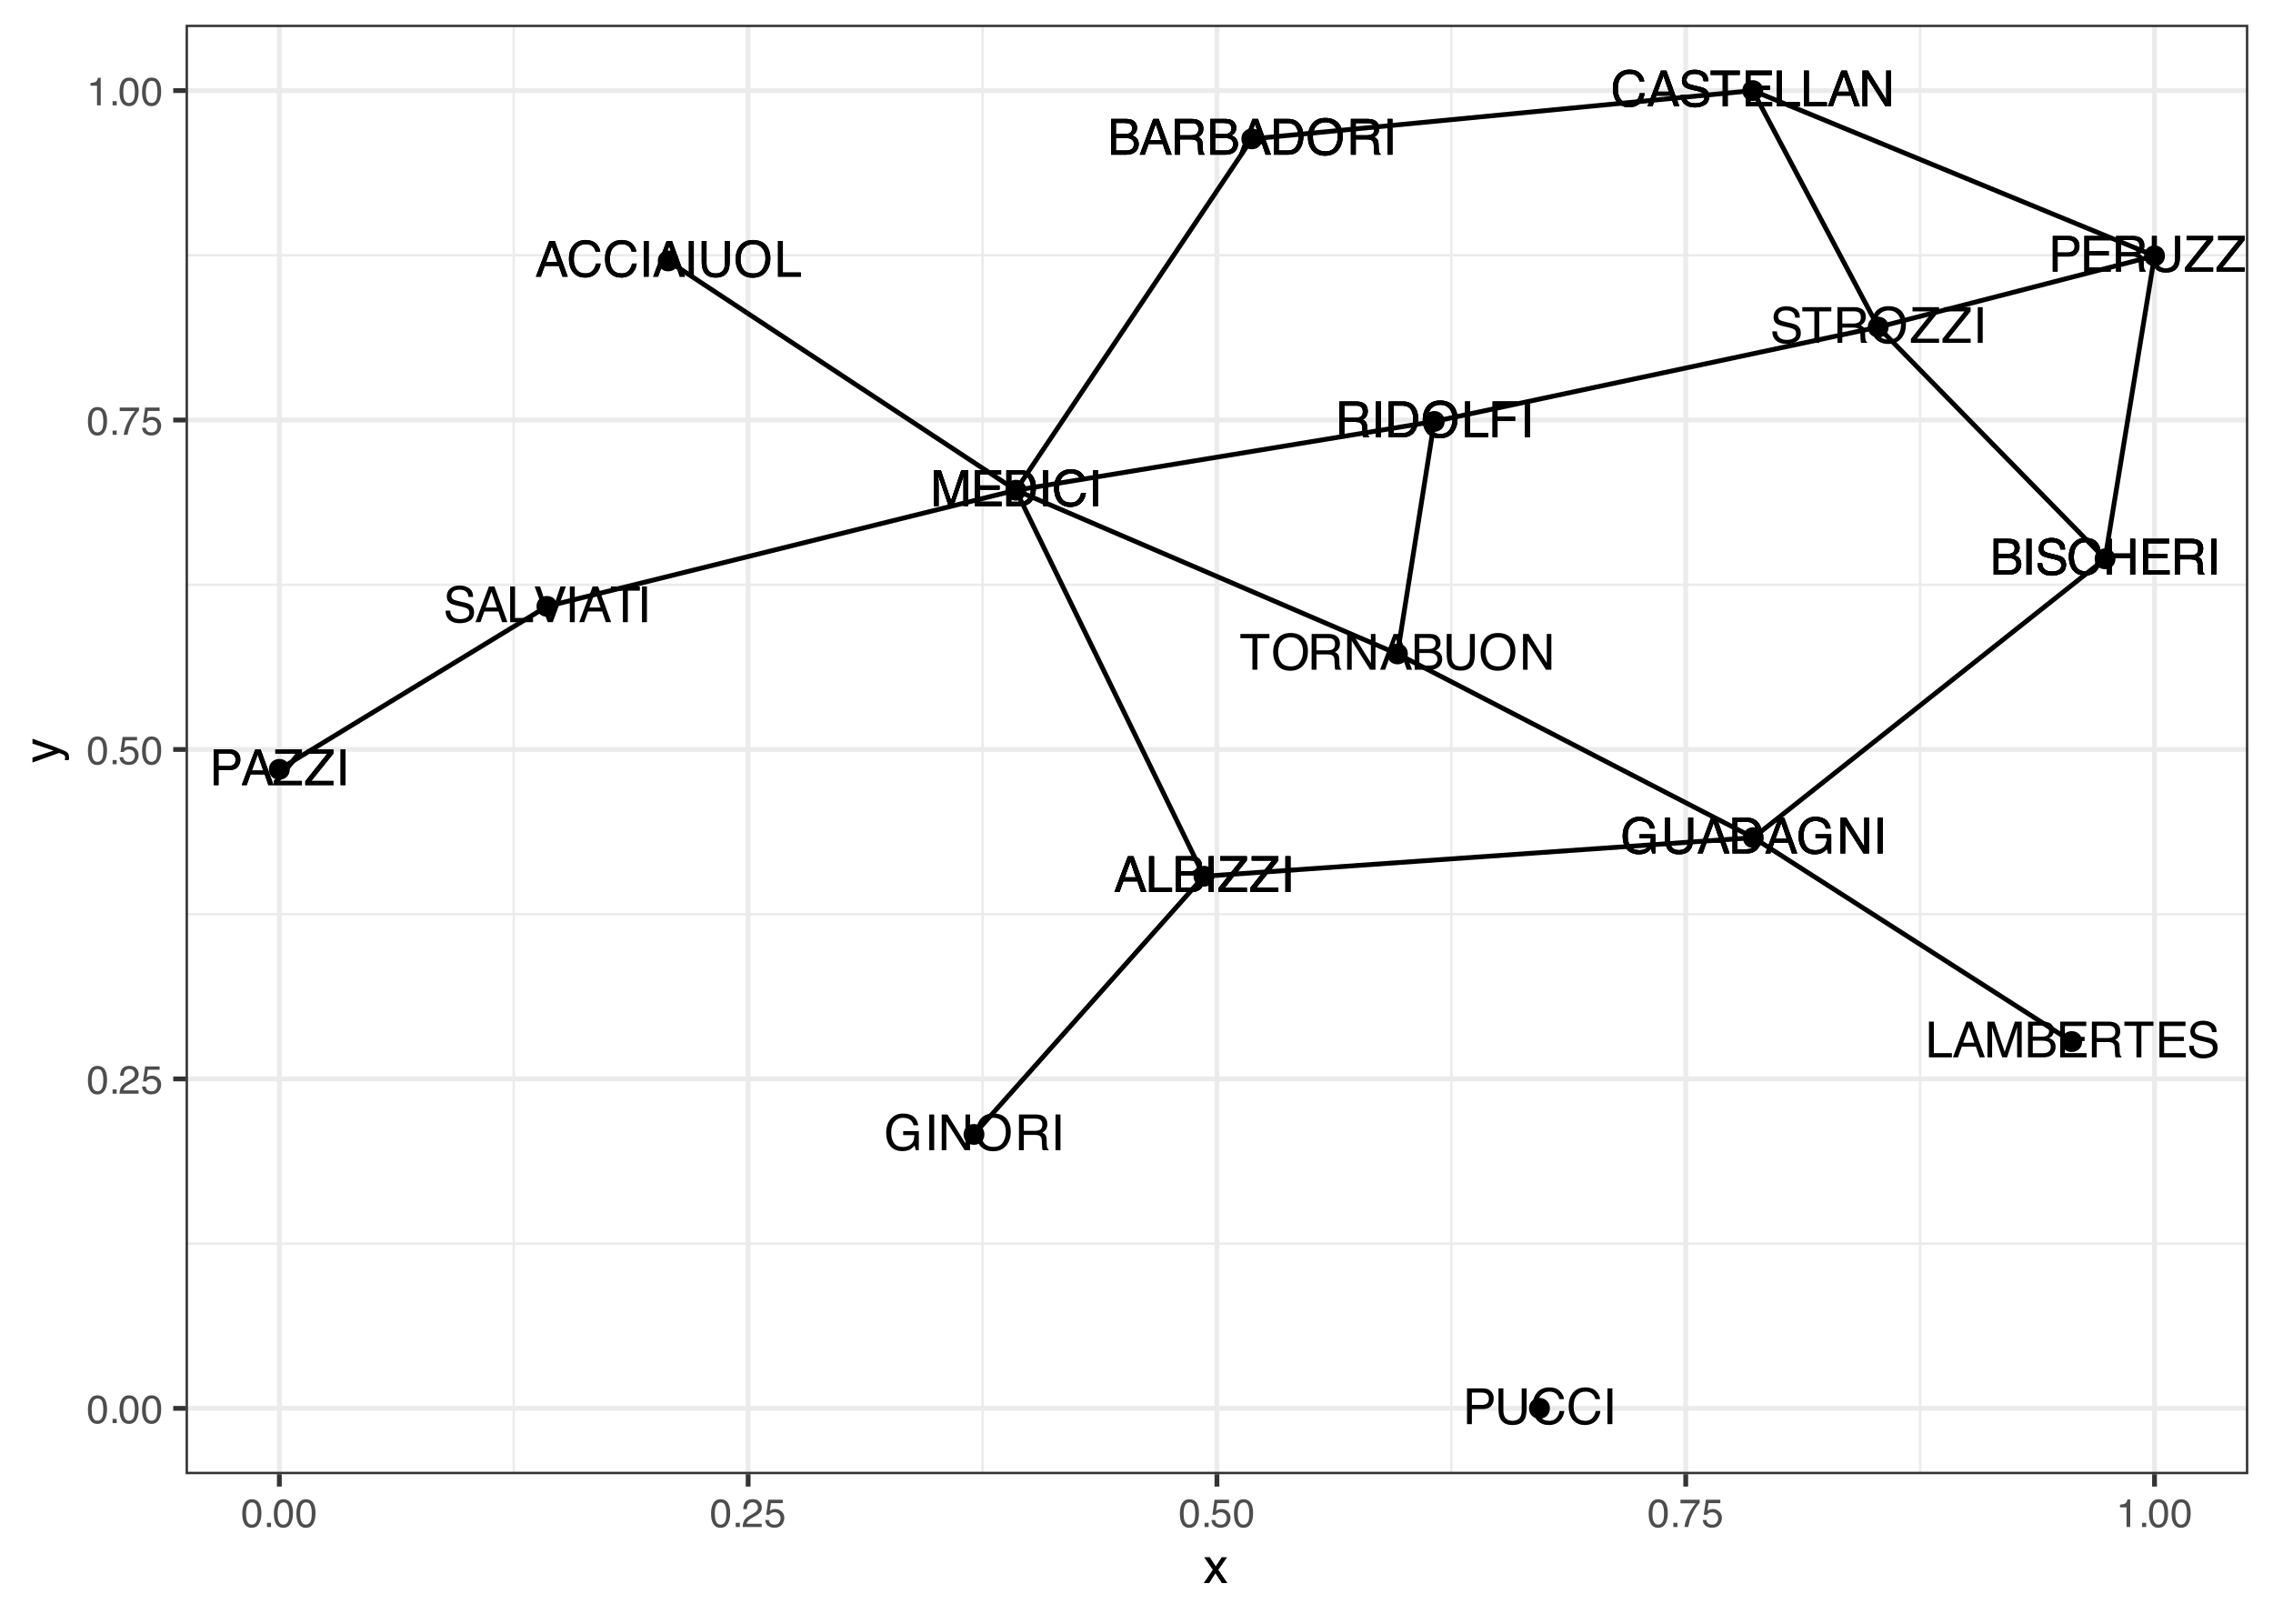 <?xml version="1.0" encoding="UTF-8"?>
<svg xmlns="http://www.w3.org/2000/svg" xmlns:xlink="http://www.w3.org/1999/xlink" width="504" height="360" viewBox="0 0 504 360">
<defs>
<g>
<g id="glyph-0-0">
<path d="M 0.359 0 L 0.359 -7.922 L 6.641 -7.922 L 6.641 0 Z M 5.656 -1 L 5.656 -6.938 L 1.344 -6.938 L 1.344 -1 Z M 5.656 -1 "/>
</g>
<g id="glyph-0-1">
<path d="M 0.938 -7.922 L 4.516 -7.922 C 5.211 -7.922 5.773 -7.723 6.203 -7.328 C 6.641 -6.93 6.859 -6.375 6.859 -5.656 C 6.859 -5.031 6.664 -4.488 6.281 -4.031 C 5.895 -3.57 5.305 -3.344 4.516 -3.344 L 2.016 -3.344 L 2.016 0 L 0.938 0 Z M 5.781 -5.641 C 5.781 -6.223 5.562 -6.617 5.125 -6.828 C 4.895 -6.941 4.57 -7 4.156 -7 L 2.016 -7 L 2.016 -4.25 L 4.156 -4.25 C 4.633 -4.25 5.023 -4.352 5.328 -4.562 C 5.629 -4.77 5.781 -5.129 5.781 -5.641 Z M 5.781 -5.641 "/>
</g>
<g id="glyph-0-2">
<path d="M 4.906 -3.25 L 3.703 -6.75 L 2.422 -3.25 Z M 3.141 -7.922 L 4.359 -7.922 L 7.234 0 L 6.062 0 L 5.25 -2.375 L 2.125 -2.375 L 1.266 0 L 0.156 0 Z M 3.141 -7.922 "/>
</g>
<g id="glyph-0-3">
<path d="M 0.25 -0.891 L 5.109 -6.984 L 0.609 -6.984 L 0.609 -7.922 L 6.5 -7.922 L 6.5 -7 L 1.609 -0.938 L 6.5 -0.938 L 6.5 0 L 0.25 0 Z M 3.547 -7.922 Z M 3.547 -7.922 "/>
</g>
<g id="glyph-0-4">
<path d="M 1.078 -7.922 L 2.172 -7.922 L 2.172 0 L 1.078 0 Z M 1.078 -7.922 "/>
</g>
<g id="glyph-0-5">
<path d="M 4.188 -8.141 C 5.188 -8.141 5.961 -7.875 6.516 -7.344 C 7.066 -6.812 7.375 -6.211 7.438 -5.547 L 6.391 -5.547 C 6.273 -6.055 6.039 -6.457 5.688 -6.75 C 5.332 -7.051 4.832 -7.203 4.188 -7.203 C 3.406 -7.203 2.773 -6.926 2.297 -6.375 C 1.816 -5.832 1.578 -4.992 1.578 -3.859 C 1.578 -2.93 1.789 -2.176 2.219 -1.594 C 2.656 -1.02 3.305 -0.734 4.172 -0.734 C 4.961 -0.734 5.562 -1.039 5.969 -1.656 C 6.195 -1.969 6.363 -2.383 6.469 -2.906 L 7.516 -2.906 C 7.422 -2.07 7.113 -1.375 6.594 -0.812 C 5.957 -0.133 5.109 0.203 4.047 0.203 C 3.117 0.203 2.344 -0.07 1.719 -0.625 C 0.895 -1.363 0.484 -2.504 0.484 -4.047 C 0.484 -5.211 0.789 -6.172 1.406 -6.922 C 2.082 -7.734 3.008 -8.141 4.188 -8.141 Z M 3.969 -8.141 Z M 3.969 -8.141 "/>
</g>
<g id="glyph-0-6">
<path d="M 2 -7.922 L 2 -3.031 C 2 -2.445 2.109 -1.969 2.328 -1.594 C 2.648 -1.02 3.191 -0.734 3.953 -0.734 C 4.859 -0.734 5.473 -1.039 5.797 -1.656 C 5.973 -2 6.062 -2.457 6.062 -3.031 L 6.062 -7.922 L 7.156 -7.922 L 7.156 -3.469 C 7.156 -2.5 7.023 -1.75 6.766 -1.219 C 6.285 -0.27 5.375 0.203 4.031 0.203 C 2.695 0.203 1.789 -0.27 1.312 -1.219 C 1.051 -1.75 0.922 -2.5 0.922 -3.469 L 0.922 -7.922 Z M 4.047 -7.922 Z M 4.047 -7.922 "/>
</g>
<g id="glyph-0-7">
<path d="M 4.266 -8.141 C 5.66 -8.141 6.695 -7.691 7.375 -6.797 C 7.895 -6.086 8.156 -5.188 8.156 -4.094 C 8.156 -2.914 7.852 -1.938 7.25 -1.156 C 6.551 -0.227 5.547 0.234 4.234 0.234 C 3.016 0.234 2.055 -0.164 1.359 -0.969 C 0.742 -1.75 0.438 -2.734 0.438 -3.922 C 0.438 -4.992 0.703 -5.91 1.234 -6.672 C 1.91 -7.648 2.922 -8.141 4.266 -8.141 Z M 4.375 -0.734 C 5.312 -0.734 5.992 -1.07 6.422 -1.75 C 6.848 -2.426 7.062 -3.203 7.062 -4.078 C 7.062 -5.016 6.816 -5.766 6.328 -6.328 C 5.836 -6.898 5.172 -7.188 4.328 -7.188 C 3.504 -7.188 2.832 -6.906 2.312 -6.344 C 1.801 -5.781 1.547 -4.945 1.547 -3.844 C 1.547 -2.969 1.766 -2.227 2.203 -1.625 C 2.648 -1.031 3.375 -0.734 4.375 -0.734 Z M 4.297 -8.141 Z M 4.297 -8.141 "/>
</g>
<g id="glyph-0-8">
<path d="M 0.844 -7.922 L 1.922 -7.922 L 1.922 -0.938 L 5.922 -0.938 L 5.922 0 L 0.844 0 Z M 0.844 -7.922 "/>
</g>
<g id="glyph-0-9">
<path d="M 0.812 -7.922 L 2.359 -7.922 L 4.625 -1.219 L 6.891 -7.922 L 8.406 -7.922 L 8.406 0 L 7.391 0 L 7.391 -4.672 C 7.391 -4.836 7.391 -5.109 7.391 -5.484 C 7.398 -5.859 7.406 -6.258 7.406 -6.688 L 5.156 0 L 4.094 0 L 1.812 -6.688 L 1.812 -6.438 C 1.812 -6.25 1.816 -5.953 1.828 -5.547 C 1.836 -5.148 1.844 -4.859 1.844 -4.672 L 1.844 0 L 0.812 0 Z M 0.812 -7.922 "/>
</g>
<g id="glyph-0-10">
<path d="M 0.938 -7.922 L 6.719 -7.922 L 6.719 -6.953 L 1.984 -6.953 L 1.984 -4.547 L 6.359 -4.547 L 6.359 -3.625 L 1.984 -3.625 L 1.984 -0.938 L 6.797 -0.938 L 6.797 0 L 0.938 0 Z M 3.875 -7.922 Z M 3.875 -7.922 "/>
</g>
<g id="glyph-0-11">
<path d="M 3.891 -0.922 C 4.242 -0.922 4.539 -0.957 4.781 -1.031 C 5.195 -1.164 5.535 -1.438 5.797 -1.844 C 6.016 -2.156 6.172 -2.562 6.266 -3.062 C 6.316 -3.363 6.344 -3.645 6.344 -3.906 C 6.344 -4.883 6.145 -5.645 5.75 -6.188 C 5.363 -6.727 4.738 -7 3.875 -7 L 1.969 -7 L 1.969 -0.922 Z M 0.891 -7.922 L 4.094 -7.922 C 5.188 -7.922 6.035 -7.535 6.641 -6.766 C 7.172 -6.066 7.438 -5.172 7.438 -4.078 C 7.438 -3.242 7.281 -2.484 6.969 -1.797 C 6.406 -0.598 5.445 0 4.094 0 L 0.891 0 Z M 0.891 -7.922 "/>
</g>
<g id="glyph-0-12">
<path d="M 3.812 -4.578 C 4.27 -4.578 4.625 -4.641 4.875 -4.766 C 5.27 -4.961 5.469 -5.316 5.469 -5.828 C 5.469 -6.348 5.258 -6.695 4.844 -6.875 C 4.602 -6.977 4.25 -7.031 3.781 -7.031 L 1.859 -7.031 L 1.859 -4.578 Z M 4.188 -0.922 C 4.844 -0.922 5.312 -1.109 5.594 -1.484 C 5.77 -1.723 5.859 -2.016 5.859 -2.359 C 5.859 -2.93 5.598 -3.32 5.078 -3.531 C 4.805 -3.645 4.445 -3.703 4 -3.703 L 1.859 -3.703 L 1.859 -0.922 Z M 0.812 -7.922 L 4.219 -7.922 C 5.145 -7.922 5.805 -7.645 6.203 -7.094 C 6.43 -6.77 6.547 -6.391 6.547 -5.953 C 6.547 -5.453 6.398 -5.047 6.109 -4.734 C 5.961 -4.566 5.754 -4.41 5.484 -4.266 C 5.891 -4.109 6.191 -3.938 6.391 -3.75 C 6.742 -3.395 6.922 -2.914 6.922 -2.312 C 6.922 -1.801 6.766 -1.336 6.453 -0.922 C 5.973 -0.305 5.211 0 4.172 0 L 0.812 0 Z M 0.812 -7.922 "/>
</g>
<g id="glyph-0-13">
<path d="M 4.531 -4.297 C 5.031 -4.297 5.426 -4.395 5.719 -4.594 C 6.008 -4.789 6.156 -5.156 6.156 -5.688 C 6.156 -6.25 5.953 -6.633 5.547 -6.844 C 5.328 -6.945 5.035 -7 4.672 -7 L 2.047 -7 L 2.047 -4.297 Z M 0.969 -7.922 L 4.641 -7.922 C 5.242 -7.922 5.742 -7.832 6.141 -7.656 C 6.879 -7.32 7.25 -6.695 7.25 -5.781 C 7.25 -5.312 7.148 -4.926 6.953 -4.625 C 6.754 -4.32 6.484 -4.078 6.141 -3.891 C 6.441 -3.766 6.672 -3.598 6.828 -3.391 C 6.984 -3.191 7.07 -2.863 7.094 -2.406 L 7.125 -1.344 C 7.133 -1.039 7.16 -0.812 7.203 -0.656 C 7.266 -0.406 7.379 -0.242 7.547 -0.172 L 7.547 0 L 6.234 0 C 6.203 -0.07 6.172 -0.16 6.141 -0.266 C 6.117 -0.367 6.102 -0.578 6.094 -0.891 L 6.031 -2.219 C 6.008 -2.727 5.816 -3.07 5.453 -3.25 C 5.242 -3.344 4.922 -3.391 4.484 -3.391 L 2.047 -3.391 L 2.047 0 L 0.969 0 Z M 0.969 -7.922 "/>
</g>
<g id="glyph-0-14">
<path d="M 0.938 -7.922 L 6.438 -7.922 L 6.438 -6.953 L 2.016 -6.953 L 2.016 -4.547 L 5.906 -4.547 L 5.906 -3.609 L 2.016 -3.609 L 2.016 0 L 0.938 0 Z M 0.938 -7.922 "/>
</g>
<g id="glyph-0-15">
<path d="M 1.547 -2.562 C 1.566 -2.102 1.672 -1.738 1.859 -1.469 C 2.211 -0.938 2.844 -0.672 3.75 -0.672 C 4.145 -0.672 4.508 -0.727 4.844 -0.844 C 5.477 -1.07 5.797 -1.473 5.797 -2.047 C 5.797 -2.473 5.664 -2.781 5.406 -2.969 C 5.125 -3.145 4.691 -3.301 4.109 -3.438 L 3.047 -3.672 C 2.336 -3.836 1.836 -4.016 1.547 -4.203 C 1.047 -4.535 0.797 -5.031 0.797 -5.688 C 0.797 -6.395 1.039 -6.977 1.531 -7.438 C 2.031 -7.895 2.727 -8.125 3.625 -8.125 C 4.457 -8.125 5.164 -7.922 5.75 -7.516 C 6.332 -7.117 6.625 -6.477 6.625 -5.594 L 5.609 -5.594 C 5.555 -6.02 5.441 -6.348 5.266 -6.578 C 4.941 -6.992 4.383 -7.203 3.594 -7.203 C 2.969 -7.203 2.516 -7.066 2.234 -6.797 C 1.953 -6.523 1.812 -6.219 1.812 -5.875 C 1.812 -5.477 1.973 -5.191 2.297 -5.016 C 2.516 -4.898 3 -4.754 3.75 -4.578 L 4.859 -4.328 C 5.391 -4.203 5.801 -4.035 6.094 -3.828 C 6.594 -3.461 6.844 -2.926 6.844 -2.219 C 6.844 -1.344 6.523 -0.711 5.891 -0.328 C 5.254 0.043 4.516 0.234 3.672 0.234 C 2.68 0.234 1.91 -0.016 1.359 -0.516 C 0.797 -1.016 0.52 -1.695 0.531 -2.562 Z M 3.719 -8.141 Z M 3.719 -8.141 "/>
</g>
<g id="glyph-0-16">
<path d="M 6.609 -7.922 L 6.609 -6.984 L 3.938 -6.984 L 3.938 0 L 2.844 0 L 2.844 -6.984 L 0.172 -6.984 L 0.172 -7.922 Z M 6.609 -7.922 "/>
</g>
<g id="glyph-0-17">
<path d="M 0.844 -7.922 L 2.109 -7.922 L 6.109 -1.5 L 6.109 -7.922 L 7.125 -7.922 L 7.125 0 L 5.922 0 L 1.859 -6.406 L 1.859 0 L 0.844 0 Z M 3.922 -7.922 Z M 3.922 -7.922 "/>
</g>
<g id="glyph-0-18">
<path d="M 4.266 -8.125 C 5.016 -8.125 5.66 -7.984 6.203 -7.703 C 6.984 -7.285 7.461 -6.562 7.641 -5.531 L 6.578 -5.531 C 6.453 -6.102 6.188 -6.52 5.781 -6.781 C 5.375 -7.051 4.859 -7.188 4.234 -7.188 C 3.504 -7.188 2.891 -6.91 2.391 -6.359 C 1.891 -5.805 1.641 -4.988 1.641 -3.906 C 1.641 -2.957 1.844 -2.188 2.25 -1.594 C 2.664 -1.008 3.344 -0.719 4.281 -0.719 C 4.988 -0.719 5.578 -0.922 6.047 -1.328 C 6.523 -1.742 6.77 -2.414 6.781 -3.344 L 4.297 -3.344 L 4.297 -4.234 L 7.766 -4.234 L 7.766 0 L 7.078 0 L 6.828 -1.016 C 6.461 -0.617 6.141 -0.344 5.859 -0.188 C 5.391 0.07 4.789 0.203 4.062 0.203 C 3.125 0.203 2.316 -0.098 1.641 -0.703 C 0.898 -1.461 0.531 -2.508 0.531 -3.844 C 0.531 -5.164 0.891 -6.219 1.609 -7 C 2.297 -7.75 3.18 -8.125 4.266 -8.125 Z M 4.094 -8.141 Z M 4.094 -8.141 "/>
</g>
<g id="glyph-0-19">
<path d="M 0.875 -7.922 L 1.953 -7.922 L 1.953 -4.656 L 6.078 -4.656 L 6.078 -7.922 L 7.156 -7.922 L 7.156 0 L 6.078 0 L 6.078 -3.703 L 1.953 -3.703 L 1.953 0 L 0.875 0 Z M 0.875 -7.922 "/>
</g>
<g id="glyph-0-20">
<path d="M 1.469 -7.922 L 3.75 -1.172 L 6 -7.922 L 7.203 -7.922 L 4.297 0 L 3.172 0 L 0.281 -7.922 Z M 1.469 -7.922 "/>
</g>
<g id="glyph-1-0">
<path d="M 0.281 0 L 0.281 -6.312 L 5.297 -6.312 L 5.297 0 Z M 4.5 -0.797 L 4.5 -5.516 L 1.078 -5.516 L 1.078 -0.797 Z M 4.5 -0.797 "/>
</g>
<g id="glyph-1-1">
<path d="M 2.375 -6.156 C 3.176 -6.156 3.754 -5.828 4.109 -5.172 C 4.379 -4.66 4.516 -3.961 4.516 -3.078 C 4.516 -2.242 4.391 -1.555 4.141 -1.016 C 3.785 -0.223 3.195 0.172 2.375 0.172 C 1.633 0.172 1.082 -0.148 0.719 -0.797 C 0.426 -1.328 0.281 -2.047 0.281 -2.953 C 0.281 -3.648 0.367 -4.25 0.547 -4.75 C 0.879 -5.688 1.488 -6.156 2.375 -6.156 Z M 2.375 -0.531 C 2.77 -0.531 3.086 -0.707 3.328 -1.062 C 3.566 -1.426 3.688 -2.086 3.688 -3.047 C 3.688 -3.754 3.598 -4.332 3.422 -4.781 C 3.254 -5.227 2.922 -5.453 2.422 -5.453 C 1.973 -5.453 1.641 -5.238 1.422 -4.812 C 1.211 -4.383 1.109 -3.754 1.109 -2.922 C 1.109 -2.297 1.176 -1.789 1.312 -1.406 C 1.52 -0.82 1.875 -0.531 2.375 -0.531 Z M 2.375 -0.531 "/>
</g>
<g id="glyph-1-2">
<path d="M 0.75 -0.938 L 1.656 -0.938 L 1.656 0 L 0.75 0 Z M 0.75 -0.938 "/>
</g>
<g id="glyph-1-3">
<path d="M 0.281 0 C 0.301 -0.531 0.406 -0.988 0.594 -1.375 C 0.789 -1.77 1.164 -2.129 1.719 -2.453 L 2.547 -2.922 C 2.91 -3.141 3.164 -3.328 3.312 -3.484 C 3.551 -3.711 3.672 -3.984 3.672 -4.297 C 3.672 -4.648 3.562 -4.93 3.344 -5.141 C 3.133 -5.359 2.848 -5.469 2.484 -5.469 C 1.961 -5.469 1.598 -5.266 1.391 -4.859 C 1.285 -4.648 1.227 -4.352 1.219 -3.969 L 0.422 -3.969 C 0.43 -4.5 0.531 -4.938 0.719 -5.281 C 1.051 -5.875 1.645 -6.172 2.5 -6.172 C 3.195 -6.172 3.707 -5.977 4.031 -5.594 C 4.363 -5.219 4.531 -4.797 4.531 -4.328 C 4.531 -3.836 4.352 -3.414 4 -3.062 C 3.801 -2.863 3.441 -2.617 2.922 -2.328 L 2.344 -2 C 2.062 -1.844 1.836 -1.695 1.672 -1.562 C 1.391 -1.312 1.211 -1.035 1.141 -0.734 L 4.5 -0.734 L 4.5 0 Z M 0.281 0 "/>
</g>
<g id="glyph-1-4">
<path d="M 1.094 -1.562 C 1.133 -1.125 1.336 -0.82 1.703 -0.656 C 1.879 -0.57 2.094 -0.531 2.344 -0.531 C 2.801 -0.531 3.141 -0.676 3.359 -0.969 C 3.578 -1.258 3.688 -1.582 3.688 -1.938 C 3.688 -2.363 3.555 -2.691 3.297 -2.922 C 3.035 -3.16 2.719 -3.281 2.344 -3.281 C 2.082 -3.281 1.852 -3.227 1.656 -3.125 C 1.469 -3.02 1.305 -2.879 1.172 -2.703 L 0.5 -2.734 L 0.969 -6.047 L 4.172 -6.047 L 4.172 -5.297 L 1.562 -5.297 L 1.297 -3.594 C 1.43 -3.695 1.566 -3.773 1.703 -3.828 C 1.93 -3.93 2.195 -3.984 2.5 -3.984 C 3.062 -3.984 3.535 -3.801 3.922 -3.438 C 4.316 -3.07 4.516 -2.609 4.516 -2.047 C 4.516 -1.461 4.332 -0.945 3.969 -0.5 C 3.613 -0.062 3.047 0.156 2.266 0.156 C 1.754 0.156 1.305 0.012 0.922 -0.266 C 0.547 -0.547 0.332 -0.977 0.281 -1.562 Z M 1.094 -1.562 "/>
</g>
<g id="glyph-1-5">
<path d="M 4.594 -6.047 L 4.594 -5.375 C 4.395 -5.176 4.129 -4.836 3.797 -4.359 C 3.473 -3.891 3.188 -3.379 2.938 -2.828 C 2.688 -2.297 2.5 -1.812 2.375 -1.375 C 2.289 -1.082 2.18 -0.625 2.047 0 L 1.203 0 C 1.391 -1.176 1.816 -2.344 2.484 -3.5 C 2.879 -4.188 3.289 -4.773 3.719 -5.266 L 0.328 -5.266 L 0.328 -6.047 Z M 4.594 -6.047 "/>
</g>
<g id="glyph-1-6">
<path d="M 0.844 -4.359 L 0.844 -4.953 C 1.395 -5.004 1.781 -5.094 2 -5.219 C 2.227 -5.344 2.395 -5.645 2.5 -6.125 L 3.109 -6.125 L 3.109 0 L 2.297 0 L 2.297 -4.359 Z M 0.844 -4.359 "/>
</g>
<g id="glyph-2-0">
<path d="M 0.359 0 L 0.359 -7.891 L 6.625 -7.891 L 6.625 0 Z M 5.625 -0.984 L 5.625 -6.906 L 1.344 -6.906 L 1.344 -0.984 Z M 5.625 -0.984 "/>
</g>
<g id="glyph-2-1">
<path d="M 0.156 -5.75 L 1.406 -5.75 L 2.734 -3.734 L 4.078 -5.75 L 5.25 -5.719 L 3.312 -2.953 L 5.328 0 L 4.094 0 L 2.672 -2.156 L 1.281 0 L 0.062 0 L 2.078 -2.953 Z M 0.156 -5.75 "/>
</g>
<g id="glyph-3-0">
<path d="M 0 -0.359 L -7.891 -0.359 L -7.891 -6.625 L 0 -6.625 Z M -0.984 -5.625 L -6.906 -5.625 L -6.906 -1.344 L -0.984 -1.344 Z M -0.984 -5.625 "/>
</g>
<g id="glyph-3-1">
<path d="M -5.75 -4.297 L -5.75 -5.375 C -5.383 -5.238 -4.547 -4.938 -3.234 -4.469 C -2.242 -4.113 -1.438 -3.816 -0.812 -3.578 C 0.652 -3.023 1.551 -2.633 1.875 -2.406 C 2.195 -2.176 2.359 -1.781 2.359 -1.219 C 2.359 -1.082 2.352 -0.977 2.344 -0.906 C 2.332 -0.832 2.312 -0.742 2.281 -0.641 L 1.406 -0.641 C 1.445 -0.805 1.473 -0.926 1.484 -1 C 1.492 -1.07 1.5 -1.141 1.5 -1.203 C 1.5 -1.379 1.469 -1.508 1.406 -1.594 C 1.352 -1.676 1.285 -1.75 1.203 -1.812 C 1.172 -1.82 1.02 -1.883 0.75 -2 C 0.488 -2.113 0.297 -2.191 0.172 -2.234 L -5.75 -0.109 L -5.75 -1.203 L -1.062 -2.75 Z M -5.891 -2.75 Z M -5.891 -2.75 "/>
</g>
</g>
<clipPath id="clip-0">
<path clip-rule="nonzero" d="M 41.152 5.48 L 498.523 5.48 L 498.523 326.852 L 41.152 326.852 Z M 41.152 5.48 "/>
</clipPath>
<clipPath id="clip-1">
<path clip-rule="nonzero" d="M 41.152 275 L 498.523 275 L 498.523 276 L 41.152 276 Z M 41.152 275 "/>
</clipPath>
<clipPath id="clip-2">
<path clip-rule="nonzero" d="M 41.152 202 L 498.523 202 L 498.523 203 L 41.152 203 Z M 41.152 202 "/>
</clipPath>
<clipPath id="clip-3">
<path clip-rule="nonzero" d="M 41.152 129 L 498.523 129 L 498.523 130 L 41.152 130 Z M 41.152 129 "/>
</clipPath>
<clipPath id="clip-4">
<path clip-rule="nonzero" d="M 41.152 56 L 498.523 56 L 498.523 57 L 41.152 57 Z M 41.152 56 "/>
</clipPath>
<clipPath id="clip-5">
<path clip-rule="nonzero" d="M 113 5.48 L 115 5.48 L 115 326.852 L 113 326.852 Z M 113 5.48 "/>
</clipPath>
<clipPath id="clip-6">
<path clip-rule="nonzero" d="M 217 5.48 L 219 5.48 L 219 326.852 L 217 326.852 Z M 217 5.48 "/>
</clipPath>
<clipPath id="clip-7">
<path clip-rule="nonzero" d="M 321 5.48 L 323 5.48 L 323 326.852 L 321 326.852 Z M 321 5.48 "/>
</clipPath>
<clipPath id="clip-8">
<path clip-rule="nonzero" d="M 425 5.48 L 427 5.48 L 427 326.852 L 425 326.852 Z M 425 5.48 "/>
</clipPath>
<clipPath id="clip-9">
<path clip-rule="nonzero" d="M 41.152 311 L 498.523 311 L 498.523 313 L 41.152 313 Z M 41.152 311 "/>
</clipPath>
<clipPath id="clip-10">
<path clip-rule="nonzero" d="M 41.152 238 L 498.523 238 L 498.523 240 L 41.152 240 Z M 41.152 238 "/>
</clipPath>
<clipPath id="clip-11">
<path clip-rule="nonzero" d="M 41.152 165 L 498.523 165 L 498.523 167 L 41.152 167 Z M 41.152 165 "/>
</clipPath>
<clipPath id="clip-12">
<path clip-rule="nonzero" d="M 41.152 92 L 498.523 92 L 498.523 94 L 41.152 94 Z M 41.152 92 "/>
</clipPath>
<clipPath id="clip-13">
<path clip-rule="nonzero" d="M 41.152 19 L 498.523 19 L 498.523 21 L 41.152 21 Z M 41.152 19 "/>
</clipPath>
<clipPath id="clip-14">
<path clip-rule="nonzero" d="M 61 5.48 L 63 5.48 L 63 326.852 L 61 326.852 Z M 61 5.48 "/>
</clipPath>
<clipPath id="clip-15">
<path clip-rule="nonzero" d="M 165 5.48 L 167 5.48 L 167 326.852 L 165 326.852 Z M 165 5.48 "/>
</clipPath>
<clipPath id="clip-16">
<path clip-rule="nonzero" d="M 269 5.48 L 271 5.48 L 271 326.852 L 269 326.852 Z M 269 5.48 "/>
</clipPath>
<clipPath id="clip-17">
<path clip-rule="nonzero" d="M 373 5.48 L 375 5.48 L 375 326.852 L 373 326.852 Z M 373 5.48 "/>
</clipPath>
<clipPath id="clip-18">
<path clip-rule="nonzero" d="M 477 5.48 L 479 5.48 L 479 326.852 L 477 326.852 Z M 477 5.48 "/>
</clipPath>
<clipPath id="clip-19">
<path clip-rule="nonzero" d="M 455 52 L 498.523 52 L 498.523 61 L 455 61 Z M 455 52 "/>
</clipPath>
<clipPath id="clip-20">
<path clip-rule="nonzero" d="M 455 52 L 498.523 52 L 498.523 61 L 455 61 Z M 455 52 "/>
</clipPath>
<clipPath id="clip-21">
<path clip-rule="nonzero" d="M 41.152 5.48 L 498.523 5.48 L 498.523 326.852 L 41.152 326.852 Z M 41.152 5.48 "/>
</clipPath>
</defs>
<rect x="-50.4" y="-36" width="604.8" height="432" fill="rgb(100%, 100%, 100%)" fill-opacity="1"/>
<rect x="-50.4" y="-36" width="604.8" height="432" fill="rgb(100%, 100%, 100%)" fill-opacity="1"/>
<path fill="none" stroke-width="1.067" stroke-linecap="round" stroke-linejoin="round" stroke="rgb(100%, 100%, 100%)" stroke-opacity="1" stroke-miterlimit="10" d="M 0 360 L 504 360 L 504 0 L 0 0 Z M 0 360 "/>
<g clip-path="url(#clip-0)">
<path fill-rule="nonzero" fill="rgb(100%, 100%, 100%)" fill-opacity="1" d="M 41.152 326.848 L 498.523 326.848 L 498.523 5.477 L 41.152 5.477 Z M 41.152 326.848 "/>
</g>
<g clip-path="url(#clip-1)">
<path fill="none" stroke-width="0.533" stroke-linecap="butt" stroke-linejoin="round" stroke="rgb(92.157%, 92.157%, 92.157%)" stroke-opacity="1" stroke-miterlimit="10" d="M 41.152 275.723 L 498.52 275.723 "/>
</g>
<g clip-path="url(#clip-2)">
<path fill="none" stroke-width="0.533" stroke-linecap="butt" stroke-linejoin="round" stroke="rgb(92.157%, 92.157%, 92.157%)" stroke-opacity="1" stroke-miterlimit="10" d="M 41.152 202.684 L 498.52 202.684 "/>
</g>
<g clip-path="url(#clip-3)">
<path fill="none" stroke-width="0.533" stroke-linecap="butt" stroke-linejoin="round" stroke="rgb(92.157%, 92.157%, 92.157%)" stroke-opacity="1" stroke-miterlimit="10" d="M 41.152 129.645 L 498.52 129.645 "/>
</g>
<g clip-path="url(#clip-4)">
<path fill="none" stroke-width="0.533" stroke-linecap="butt" stroke-linejoin="round" stroke="rgb(92.157%, 92.157%, 92.157%)" stroke-opacity="1" stroke-miterlimit="10" d="M 41.152 56.605 L 498.52 56.605 "/>
</g>
<g clip-path="url(#clip-5)">
<path fill="none" stroke-width="0.533" stroke-linecap="butt" stroke-linejoin="round" stroke="rgb(92.157%, 92.157%, 92.157%)" stroke-opacity="1" stroke-miterlimit="10" d="M 113.914 326.848 L 113.914 5.48 "/>
</g>
<g clip-path="url(#clip-6)">
<path fill="none" stroke-width="0.533" stroke-linecap="butt" stroke-linejoin="round" stroke="rgb(92.157%, 92.157%, 92.157%)" stroke-opacity="1" stroke-miterlimit="10" d="M 217.863 326.848 L 217.863 5.48 "/>
</g>
<g clip-path="url(#clip-7)">
<path fill="none" stroke-width="0.533" stroke-linecap="butt" stroke-linejoin="round" stroke="rgb(92.157%, 92.157%, 92.157%)" stroke-opacity="1" stroke-miterlimit="10" d="M 321.809 326.848 L 321.809 5.48 "/>
</g>
<g clip-path="url(#clip-8)">
<path fill="none" stroke-width="0.533" stroke-linecap="butt" stroke-linejoin="round" stroke="rgb(92.157%, 92.157%, 92.157%)" stroke-opacity="1" stroke-miterlimit="10" d="M 425.758 326.848 L 425.758 5.48 "/>
</g>
<g clip-path="url(#clip-9)">
<path fill="none" stroke-width="1.067" stroke-linecap="butt" stroke-linejoin="round" stroke="rgb(92.157%, 92.157%, 92.157%)" stroke-opacity="1" stroke-miterlimit="10" d="M 41.152 312.242 L 498.52 312.242 "/>
</g>
<g clip-path="url(#clip-10)">
<path fill="none" stroke-width="1.067" stroke-linecap="butt" stroke-linejoin="round" stroke="rgb(92.157%, 92.157%, 92.157%)" stroke-opacity="1" stroke-miterlimit="10" d="M 41.152 239.203 L 498.52 239.203 "/>
</g>
<g clip-path="url(#clip-11)">
<path fill="none" stroke-width="1.067" stroke-linecap="butt" stroke-linejoin="round" stroke="rgb(92.157%, 92.157%, 92.157%)" stroke-opacity="1" stroke-miterlimit="10" d="M 41.152 166.164 L 498.52 166.164 "/>
</g>
<g clip-path="url(#clip-12)">
<path fill="none" stroke-width="1.067" stroke-linecap="butt" stroke-linejoin="round" stroke="rgb(92.157%, 92.157%, 92.157%)" stroke-opacity="1" stroke-miterlimit="10" d="M 41.152 93.125 L 498.52 93.125 "/>
</g>
<g clip-path="url(#clip-13)">
<path fill="none" stroke-width="1.067" stroke-linecap="butt" stroke-linejoin="round" stroke="rgb(92.157%, 92.157%, 92.157%)" stroke-opacity="1" stroke-miterlimit="10" d="M 41.152 20.086 L 498.52 20.086 "/>
</g>
<g clip-path="url(#clip-14)">
<path fill="none" stroke-width="1.067" stroke-linecap="butt" stroke-linejoin="round" stroke="rgb(92.157%, 92.157%, 92.157%)" stroke-opacity="1" stroke-miterlimit="10" d="M 61.941 326.848 L 61.941 5.48 "/>
</g>
<g clip-path="url(#clip-15)">
<path fill="none" stroke-width="1.067" stroke-linecap="butt" stroke-linejoin="round" stroke="rgb(92.157%, 92.157%, 92.157%)" stroke-opacity="1" stroke-miterlimit="10" d="M 165.887 326.848 L 165.887 5.48 "/>
</g>
<g clip-path="url(#clip-16)">
<path fill="none" stroke-width="1.067" stroke-linecap="butt" stroke-linejoin="round" stroke="rgb(92.157%, 92.157%, 92.157%)" stroke-opacity="1" stroke-miterlimit="10" d="M 269.836 326.848 L 269.836 5.48 "/>
</g>
<g clip-path="url(#clip-17)">
<path fill="none" stroke-width="1.067" stroke-linecap="butt" stroke-linejoin="round" stroke="rgb(92.157%, 92.157%, 92.157%)" stroke-opacity="1" stroke-miterlimit="10" d="M 373.785 326.848 L 373.785 5.48 "/>
</g>
<g clip-path="url(#clip-18)">
<path fill="none" stroke-width="1.067" stroke-linecap="butt" stroke-linejoin="round" stroke="rgb(92.157%, 92.157%, 92.157%)" stroke-opacity="1" stroke-miterlimit="10" d="M 477.73 326.848 L 477.73 5.48 "/>
</g>
<path fill="none" stroke-width="1.067" stroke-linecap="butt" stroke-linejoin="round" stroke="rgb(0%, 0%, 0%)" stroke-opacity="1" stroke-miterlimit="10" d="M 61.941 170.574 L 121.273 134.441 "/>
<path fill="none" stroke-width="1.067" stroke-linecap="butt" stroke-linejoin="round" stroke="rgb(0%, 0%, 0%)" stroke-opacity="1" stroke-miterlimit="10" d="M 148.164 57.848 L 225.258 108.684 "/>
<path fill="none" stroke-width="1.067" stroke-linecap="butt" stroke-linejoin="round" stroke="rgb(0%, 0%, 0%)" stroke-opacity="1" stroke-miterlimit="10" d="M 225.258 108.684 L 318.031 93.434 "/>
<path fill="none" stroke-width="1.067" stroke-linecap="butt" stroke-linejoin="round" stroke="rgb(0%, 0%, 0%)" stroke-opacity="1" stroke-miterlimit="10" d="M 225.258 108.684 L 121.273 134.441 "/>
<path fill="none" stroke-width="1.067" stroke-linecap="butt" stroke-linejoin="round" stroke="rgb(0%, 0%, 0%)" stroke-opacity="1" stroke-miterlimit="10" d="M 225.258 108.684 L 309.863 144.98 "/>
<path fill="none" stroke-width="1.067" stroke-linecap="butt" stroke-linejoin="round" stroke="rgb(0%, 0%, 0%)" stroke-opacity="1" stroke-miterlimit="10" d="M 266.953 194.27 L 215.969 251.512 "/>
<path fill="none" stroke-width="1.067" stroke-linecap="butt" stroke-linejoin="round" stroke="rgb(0%, 0%, 0%)" stroke-opacity="1" stroke-miterlimit="10" d="M 266.953 194.27 L 388.773 185.711 "/>
<path fill="none" stroke-width="1.067" stroke-linecap="butt" stroke-linejoin="round" stroke="rgb(0%, 0%, 0%)" stroke-opacity="1" stroke-miterlimit="10" d="M 266.953 194.27 L 225.258 108.684 "/>
<path fill="none" stroke-width="1.067" stroke-linecap="butt" stroke-linejoin="round" stroke="rgb(0%, 0%, 0%)" stroke-opacity="1" stroke-miterlimit="10" d="M 277.57 30.793 L 388.645 20.086 "/>
<path fill="none" stroke-width="1.067" stroke-linecap="butt" stroke-linejoin="round" stroke="rgb(0%, 0%, 0%)" stroke-opacity="1" stroke-miterlimit="10" d="M 277.57 30.793 L 225.258 108.684 "/>
<path fill="none" stroke-width="1.067" stroke-linecap="butt" stroke-linejoin="round" stroke="rgb(0%, 0%, 0%)" stroke-opacity="1" stroke-miterlimit="10" d="M 318.031 93.434 L 416.457 72.523 "/>
<path fill="none" stroke-width="1.067" stroke-linecap="butt" stroke-linejoin="round" stroke="rgb(0%, 0%, 0%)" stroke-opacity="1" stroke-miterlimit="10" d="M 318.031 93.434 L 309.863 144.98 "/>
<path fill="none" stroke-width="1.067" stroke-linecap="butt" stroke-linejoin="round" stroke="rgb(0%, 0%, 0%)" stroke-opacity="1" stroke-miterlimit="10" d="M 388.645 20.086 L 477.73 56.727 "/>
<path fill="none" stroke-width="1.067" stroke-linecap="butt" stroke-linejoin="round" stroke="rgb(0%, 0%, 0%)" stroke-opacity="1" stroke-miterlimit="10" d="M 388.645 20.086 L 416.457 72.523 "/>
<path fill="none" stroke-width="1.067" stroke-linecap="butt" stroke-linejoin="round" stroke="rgb(0%, 0%, 0%)" stroke-opacity="1" stroke-miterlimit="10" d="M 388.773 185.711 L 459.375 230.926 "/>
<path fill="none" stroke-width="1.067" stroke-linecap="butt" stroke-linejoin="round" stroke="rgb(0%, 0%, 0%)" stroke-opacity="1" stroke-miterlimit="10" d="M 388.773 185.711 L 309.863 144.98 "/>
<path fill="none" stroke-width="1.067" stroke-linecap="butt" stroke-linejoin="round" stroke="rgb(0%, 0%, 0%)" stroke-opacity="1" stroke-miterlimit="10" d="M 466.762 123.895 L 388.773 185.711 "/>
<path fill="none" stroke-width="1.067" stroke-linecap="butt" stroke-linejoin="round" stroke="rgb(0%, 0%, 0%)" stroke-opacity="1" stroke-miterlimit="10" d="M 466.762 123.895 L 477.73 56.727 "/>
<path fill="none" stroke-width="1.067" stroke-linecap="butt" stroke-linejoin="round" stroke="rgb(0%, 0%, 0%)" stroke-opacity="1" stroke-miterlimit="10" d="M 466.762 123.895 L 416.457 72.523 "/>
<path fill="none" stroke-width="1.067" stroke-linecap="butt" stroke-linejoin="round" stroke="rgb(0%, 0%, 0%)" stroke-opacity="1" stroke-miterlimit="10" d="M 477.73 56.727 L 416.457 72.523 "/>
<path fill-rule="nonzero" fill="rgb(0%, 0%, 0%)" fill-opacity="1" stroke-width="0.709" stroke-linecap="round" stroke-linejoin="round" stroke="rgb(0%, 0%, 0%)" stroke-opacity="1" stroke-miterlimit="10" d="M 63.895 170.574 C 63.895 173.18 59.984 173.18 59.984 170.574 C 59.984 167.969 63.895 167.969 63.895 170.574 "/>
<path fill-rule="nonzero" fill="rgb(0%, 0%, 0%)" fill-opacity="1" stroke-width="0.709" stroke-linecap="round" stroke-linejoin="round" stroke="rgb(0%, 0%, 0%)" stroke-opacity="1" stroke-miterlimit="10" d="M 150.121 57.848 C 150.121 60.453 146.211 60.453 146.211 57.848 C 146.211 55.242 150.121 55.242 150.121 57.848 "/>
<path fill-rule="nonzero" fill="rgb(0%, 0%, 0%)" fill-opacity="1" stroke-width="0.709" stroke-linecap="round" stroke-linejoin="round" stroke="rgb(0%, 0%, 0%)" stroke-opacity="1" stroke-miterlimit="10" d="M 227.211 108.684 C 227.211 111.289 223.301 111.289 223.301 108.684 C 223.301 106.078 227.211 106.078 227.211 108.684 "/>
<path fill-rule="nonzero" fill="rgb(0%, 0%, 0%)" fill-opacity="1" stroke-width="0.709" stroke-linecap="round" stroke-linejoin="round" stroke="rgb(0%, 0%, 0%)" stroke-opacity="1" stroke-miterlimit="10" d="M 268.91 194.27 C 268.91 196.875 265 196.875 265 194.27 C 265 191.664 268.91 191.664 268.91 194.27 "/>
<path fill-rule="nonzero" fill="rgb(0%, 0%, 0%)" fill-opacity="1" stroke-width="0.709" stroke-linecap="round" stroke-linejoin="round" stroke="rgb(0%, 0%, 0%)" stroke-opacity="1" stroke-miterlimit="10" d="M 279.523 30.793 C 279.523 33.398 275.613 33.398 275.613 30.793 C 275.613 28.188 279.523 28.188 279.523 30.793 "/>
<path fill-rule="nonzero" fill="rgb(0%, 0%, 0%)" fill-opacity="1" stroke-width="0.709" stroke-linecap="round" stroke-linejoin="round" stroke="rgb(0%, 0%, 0%)" stroke-opacity="1" stroke-miterlimit="10" d="M 319.984 93.434 C 319.984 96.039 316.074 96.039 316.074 93.434 C 316.074 90.828 319.984 90.828 319.984 93.434 "/>
<path fill-rule="nonzero" fill="rgb(0%, 0%, 0%)" fill-opacity="1" stroke-width="0.709" stroke-linecap="round" stroke-linejoin="round" stroke="rgb(0%, 0%, 0%)" stroke-opacity="1" stroke-miterlimit="10" d="M 390.598 20.086 C 390.598 22.695 386.688 22.695 386.688 20.086 C 386.688 17.48 390.598 17.48 390.598 20.086 "/>
<path fill-rule="nonzero" fill="rgb(0%, 0%, 0%)" fill-opacity="1" stroke-width="0.709" stroke-linecap="round" stroke-linejoin="round" stroke="rgb(0%, 0%, 0%)" stroke-opacity="1" stroke-miterlimit="10" d="M 390.727 185.711 C 390.727 188.316 386.816 188.316 386.816 185.711 C 386.816 183.105 390.727 183.105 390.727 185.711 "/>
<path fill-rule="nonzero" fill="rgb(0%, 0%, 0%)" fill-opacity="1" stroke-width="0.709" stroke-linecap="round" stroke-linejoin="round" stroke="rgb(0%, 0%, 0%)" stroke-opacity="1" stroke-miterlimit="10" d="M 468.715 123.895 C 468.715 126.5 464.805 126.5 464.805 123.895 C 464.805 121.285 468.715 121.285 468.715 123.895 "/>
<path fill-rule="nonzero" fill="rgb(0%, 0%, 0%)" fill-opacity="1" stroke-width="0.709" stroke-linecap="round" stroke-linejoin="round" stroke="rgb(0%, 0%, 0%)" stroke-opacity="1" stroke-miterlimit="10" d="M 479.688 56.727 C 479.688 59.336 475.777 59.336 475.777 56.727 C 475.777 54.121 479.688 54.121 479.688 56.727 "/>
<path fill-rule="nonzero" fill="rgb(0%, 0%, 0%)" fill-opacity="1" stroke-width="0.709" stroke-linecap="round" stroke-linejoin="round" stroke="rgb(0%, 0%, 0%)" stroke-opacity="1" stroke-miterlimit="10" d="M 217.922 251.512 C 217.922 254.117 214.012 254.117 214.012 251.512 C 214.012 248.906 217.922 248.906 217.922 251.512 "/>
<path fill-rule="nonzero" fill="rgb(0%, 0%, 0%)" fill-opacity="1" stroke-width="0.709" stroke-linecap="round" stroke-linejoin="round" stroke="rgb(0%, 0%, 0%)" stroke-opacity="1" stroke-miterlimit="10" d="M 461.328 230.926 C 461.328 233.531 457.418 233.531 457.418 230.926 C 457.418 228.316 461.328 228.316 461.328 230.926 "/>
<path fill-rule="nonzero" fill="rgb(0%, 0%, 0%)" fill-opacity="1" stroke-width="0.709" stroke-linecap="round" stroke-linejoin="round" stroke="rgb(0%, 0%, 0%)" stroke-opacity="1" stroke-miterlimit="10" d="M 343.305 312.242 C 343.305 314.848 339.395 314.848 339.395 312.242 C 339.395 309.637 343.305 309.637 343.305 312.242 "/>
<path fill-rule="nonzero" fill="rgb(0%, 0%, 0%)" fill-opacity="1" stroke-width="0.709" stroke-linecap="round" stroke-linejoin="round" stroke="rgb(0%, 0%, 0%)" stroke-opacity="1" stroke-miterlimit="10" d="M 123.227 134.441 C 123.227 137.047 119.316 137.047 119.316 134.441 C 119.316 131.836 123.227 131.836 123.227 134.441 "/>
<path fill-rule="nonzero" fill="rgb(0%, 0%, 0%)" fill-opacity="1" stroke-width="0.709" stroke-linecap="round" stroke-linejoin="round" stroke="rgb(0%, 0%, 0%)" stroke-opacity="1" stroke-miterlimit="10" d="M 418.41 72.523 C 418.41 75.129 414.5 75.129 414.5 72.523 C 414.5 69.914 418.41 69.914 418.41 72.523 "/>
<path fill-rule="nonzero" fill="rgb(0%, 0%, 0%)" fill-opacity="1" stroke-width="0.709" stroke-linecap="round" stroke-linejoin="round" stroke="rgb(0%, 0%, 0%)" stroke-opacity="1" stroke-miterlimit="10" d="M 311.82 144.98 C 311.82 147.59 307.91 147.59 307.91 144.98 C 307.91 142.375 311.82 142.375 311.82 144.98 "/>
<g fill="rgb(0%, 0%, 0%)" fill-opacity="1">
<use xlink:href="#glyph-0-1" x="46.441" y="174.074"/>
<use xlink:href="#glyph-0-2" x="53.441" y="174.074"/>
<use xlink:href="#glyph-0-3" x="60.441" y="174.074"/>
<use xlink:href="#glyph-0-3" x="67.441" y="174.074"/>
<use xlink:href="#glyph-0-4" x="74.441" y="174.074"/>
</g>
<g fill="rgb(0%, 0%, 0%)" fill-opacity="1">
<use xlink:href="#glyph-0-2" x="118.664" y="61.348"/>
<use xlink:href="#glyph-0-5" x="125.664" y="61.348"/>
<use xlink:href="#glyph-0-5" x="133.664" y="61.348"/>
<use xlink:href="#glyph-0-4" x="141.664" y="61.348"/>
<use xlink:href="#glyph-0-2" x="144.664" y="61.348"/>
<use xlink:href="#glyph-0-4" x="151.664" y="61.348"/>
<use xlink:href="#glyph-0-6" x="154.664" y="61.348"/>
<use xlink:href="#glyph-0-7" x="162.664" y="61.348"/>
<use xlink:href="#glyph-0-8" x="171.664" y="61.348"/>
</g>
<g fill="rgb(0%, 0%, 0%)" fill-opacity="1">
<use xlink:href="#glyph-0-9" x="206.258" y="112.184"/>
<use xlink:href="#glyph-0-10" x="215.258" y="112.184"/>
<use xlink:href="#glyph-0-11" x="222.258" y="112.184"/>
<use xlink:href="#glyph-0-4" x="230.258" y="112.184"/>
<use xlink:href="#glyph-0-5" x="233.258" y="112.184"/>
<use xlink:href="#glyph-0-4" x="241.258" y="112.184"/>
</g>
<g fill="rgb(0%, 0%, 0%)" fill-opacity="1">
<use xlink:href="#glyph-0-9" x="206.258" y="112.184"/>
<use xlink:href="#glyph-0-10" x="215.258" y="112.184"/>
<use xlink:href="#glyph-0-11" x="222.258" y="112.184"/>
<use xlink:href="#glyph-0-4" x="230.258" y="112.184"/>
<use xlink:href="#glyph-0-5" x="233.258" y="112.184"/>
<use xlink:href="#glyph-0-4" x="241.258" y="112.184"/>
</g>
<g fill="rgb(0%, 0%, 0%)" fill-opacity="1">
<use xlink:href="#glyph-0-9" x="206.258" y="112.184"/>
<use xlink:href="#glyph-0-10" x="215.258" y="112.184"/>
<use xlink:href="#glyph-0-11" x="222.258" y="112.184"/>
<use xlink:href="#glyph-0-4" x="230.258" y="112.184"/>
<use xlink:href="#glyph-0-5" x="233.258" y="112.184"/>
<use xlink:href="#glyph-0-4" x="241.258" y="112.184"/>
</g>
<g fill="rgb(0%, 0%, 0%)" fill-opacity="1">
<use xlink:href="#glyph-0-2" x="246.953" y="197.77"/>
<use xlink:href="#glyph-0-8" x="253.953" y="197.77"/>
<use xlink:href="#glyph-0-12" x="259.953" y="197.77"/>
<use xlink:href="#glyph-0-4" x="266.953" y="197.77"/>
<use xlink:href="#glyph-0-3" x="269.953" y="197.77"/>
<use xlink:href="#glyph-0-3" x="276.953" y="197.77"/>
<use xlink:href="#glyph-0-4" x="283.953" y="197.77"/>
</g>
<g fill="rgb(0%, 0%, 0%)" fill-opacity="1">
<use xlink:href="#glyph-0-2" x="246.953" y="197.77"/>
<use xlink:href="#glyph-0-8" x="253.953" y="197.77"/>
<use xlink:href="#glyph-0-12" x="259.953" y="197.77"/>
<use xlink:href="#glyph-0-4" x="266.953" y="197.77"/>
<use xlink:href="#glyph-0-3" x="269.953" y="197.77"/>
<use xlink:href="#glyph-0-3" x="276.953" y="197.77"/>
<use xlink:href="#glyph-0-4" x="283.953" y="197.77"/>
</g>
<g fill="rgb(0%, 0%, 0%)" fill-opacity="1">
<use xlink:href="#glyph-0-2" x="246.953" y="197.77"/>
<use xlink:href="#glyph-0-8" x="253.953" y="197.77"/>
<use xlink:href="#glyph-0-12" x="259.953" y="197.77"/>
<use xlink:href="#glyph-0-4" x="266.953" y="197.77"/>
<use xlink:href="#glyph-0-3" x="269.953" y="197.77"/>
<use xlink:href="#glyph-0-3" x="276.953" y="197.77"/>
<use xlink:href="#glyph-0-4" x="283.953" y="197.77"/>
</g>
<g fill="rgb(0%, 0%, 0%)" fill-opacity="1">
<use xlink:href="#glyph-0-12" x="245.57" y="34.293"/>
<use xlink:href="#glyph-0-2" x="252.57" y="34.293"/>
<use xlink:href="#glyph-0-13" x="259.57" y="34.293"/>
<use xlink:href="#glyph-0-12" x="267.57" y="34.293"/>
<use xlink:href="#glyph-0-2" x="274.57" y="34.293"/>
<use xlink:href="#glyph-0-11" x="281.57" y="34.293"/>
<use xlink:href="#glyph-0-7" x="289.57" y="34.293"/>
<use xlink:href="#glyph-0-13" x="298.57" y="34.293"/>
<use xlink:href="#glyph-0-4" x="306.57" y="34.293"/>
</g>
<g fill="rgb(0%, 0%, 0%)" fill-opacity="1">
<use xlink:href="#glyph-0-12" x="245.57" y="34.293"/>
<use xlink:href="#glyph-0-2" x="252.57" y="34.293"/>
<use xlink:href="#glyph-0-13" x="259.57" y="34.293"/>
<use xlink:href="#glyph-0-12" x="267.57" y="34.293"/>
<use xlink:href="#glyph-0-2" x="274.57" y="34.293"/>
<use xlink:href="#glyph-0-11" x="281.57" y="34.293"/>
<use xlink:href="#glyph-0-7" x="289.57" y="34.293"/>
<use xlink:href="#glyph-0-13" x="298.57" y="34.293"/>
<use xlink:href="#glyph-0-4" x="306.57" y="34.293"/>
</g>
<g fill="rgb(0%, 0%, 0%)" fill-opacity="1">
<use xlink:href="#glyph-0-13" x="296.031" y="96.934"/>
<use xlink:href="#glyph-0-4" x="304.031" y="96.934"/>
<use xlink:href="#glyph-0-11" x="307.031" y="96.934"/>
<use xlink:href="#glyph-0-7" x="315.031" y="96.934"/>
<use xlink:href="#glyph-0-8" x="324.031" y="96.934"/>
<use xlink:href="#glyph-0-14" x="330.031" y="96.934"/>
<use xlink:href="#glyph-0-4" x="337.031" y="96.934"/>
</g>
<g fill="rgb(0%, 0%, 0%)" fill-opacity="1">
<use xlink:href="#glyph-0-13" x="296.031" y="96.934"/>
<use xlink:href="#glyph-0-4" x="304.031" y="96.934"/>
<use xlink:href="#glyph-0-11" x="307.031" y="96.934"/>
<use xlink:href="#glyph-0-7" x="315.031" y="96.934"/>
<use xlink:href="#glyph-0-8" x="324.031" y="96.934"/>
<use xlink:href="#glyph-0-14" x="330.031" y="96.934"/>
<use xlink:href="#glyph-0-4" x="337.031" y="96.934"/>
</g>
<g fill="rgb(0%, 0%, 0%)" fill-opacity="1">
<use xlink:href="#glyph-0-5" x="357.145" y="23.586"/>
<use xlink:href="#glyph-0-2" x="365.145" y="23.586"/>
<use xlink:href="#glyph-0-15" x="372.145" y="23.586"/>
<use xlink:href="#glyph-0-16" x="379.145" y="23.586"/>
<use xlink:href="#glyph-0-10" x="386.145" y="23.586"/>
<use xlink:href="#glyph-0-8" x="393.145" y="23.586"/>
<use xlink:href="#glyph-0-8" x="399.145" y="23.586"/>
<use xlink:href="#glyph-0-2" x="405.145" y="23.586"/>
<use xlink:href="#glyph-0-17" x="412.145" y="23.586"/>
</g>
<g fill="rgb(0%, 0%, 0%)" fill-opacity="1">
<use xlink:href="#glyph-0-5" x="357.145" y="23.586"/>
<use xlink:href="#glyph-0-2" x="365.145" y="23.586"/>
<use xlink:href="#glyph-0-15" x="372.145" y="23.586"/>
<use xlink:href="#glyph-0-16" x="379.145" y="23.586"/>
<use xlink:href="#glyph-0-10" x="386.145" y="23.586"/>
<use xlink:href="#glyph-0-8" x="393.145" y="23.586"/>
<use xlink:href="#glyph-0-8" x="399.145" y="23.586"/>
<use xlink:href="#glyph-0-2" x="405.145" y="23.586"/>
<use xlink:href="#glyph-0-17" x="412.145" y="23.586"/>
</g>
<g fill="rgb(0%, 0%, 0%)" fill-opacity="1">
<use xlink:href="#glyph-0-18" x="359.273" y="189.211"/>
<use xlink:href="#glyph-0-6" x="368.273" y="189.211"/>
<use xlink:href="#glyph-0-2" x="376.273" y="189.211"/>
<use xlink:href="#glyph-0-11" x="383.273" y="189.211"/>
<use xlink:href="#glyph-0-2" x="391.273" y="189.211"/>
<use xlink:href="#glyph-0-18" x="398.273" y="189.211"/>
<use xlink:href="#glyph-0-17" x="407.273" y="189.211"/>
<use xlink:href="#glyph-0-4" x="415.273" y="189.211"/>
</g>
<g fill="rgb(0%, 0%, 0%)" fill-opacity="1">
<use xlink:href="#glyph-0-18" x="359.273" y="189.211"/>
<use xlink:href="#glyph-0-6" x="368.273" y="189.211"/>
<use xlink:href="#glyph-0-2" x="376.273" y="189.211"/>
<use xlink:href="#glyph-0-11" x="383.273" y="189.211"/>
<use xlink:href="#glyph-0-2" x="391.273" y="189.211"/>
<use xlink:href="#glyph-0-18" x="398.273" y="189.211"/>
<use xlink:href="#glyph-0-17" x="407.273" y="189.211"/>
<use xlink:href="#glyph-0-4" x="415.273" y="189.211"/>
</g>
<g fill="rgb(0%, 0%, 0%)" fill-opacity="1">
<use xlink:href="#glyph-0-12" x="441.262" y="127.395"/>
<use xlink:href="#glyph-0-4" x="448.262" y="127.395"/>
<use xlink:href="#glyph-0-15" x="451.262" y="127.395"/>
<use xlink:href="#glyph-0-5" x="458.262" y="127.395"/>
<use xlink:href="#glyph-0-19" x="466.262" y="127.395"/>
<use xlink:href="#glyph-0-10" x="474.262" y="127.395"/>
<use xlink:href="#glyph-0-13" x="481.262" y="127.395"/>
<use xlink:href="#glyph-0-4" x="489.262" y="127.395"/>
</g>
<g fill="rgb(0%, 0%, 0%)" fill-opacity="1">
<use xlink:href="#glyph-0-12" x="441.262" y="127.395"/>
<use xlink:href="#glyph-0-4" x="448.262" y="127.395"/>
<use xlink:href="#glyph-0-15" x="451.262" y="127.395"/>
<use xlink:href="#glyph-0-5" x="458.262" y="127.395"/>
<use xlink:href="#glyph-0-19" x="466.262" y="127.395"/>
<use xlink:href="#glyph-0-10" x="474.262" y="127.395"/>
<use xlink:href="#glyph-0-13" x="481.262" y="127.395"/>
<use xlink:href="#glyph-0-4" x="489.262" y="127.395"/>
</g>
<g fill="rgb(0%, 0%, 0%)" fill-opacity="1">
<use xlink:href="#glyph-0-12" x="441.262" y="127.395"/>
<use xlink:href="#glyph-0-4" x="448.262" y="127.395"/>
<use xlink:href="#glyph-0-15" x="451.262" y="127.395"/>
<use xlink:href="#glyph-0-5" x="458.262" y="127.395"/>
<use xlink:href="#glyph-0-19" x="466.262" y="127.395"/>
<use xlink:href="#glyph-0-10" x="474.262" y="127.395"/>
<use xlink:href="#glyph-0-13" x="481.262" y="127.395"/>
<use xlink:href="#glyph-0-4" x="489.262" y="127.395"/>
</g>
<g clip-path="url(#clip-19)">
<g fill="rgb(0%, 0%, 0%)" fill-opacity="1">
<use xlink:href="#glyph-0-1" x="454.23" y="60.227"/>
<use xlink:href="#glyph-0-10" x="461.23" y="60.227"/>
<use xlink:href="#glyph-0-13" x="468.23" y="60.227"/>
<use xlink:href="#glyph-0-6" x="476.23" y="60.227"/>
<use xlink:href="#glyph-0-3" x="484.23" y="60.227"/>
<use xlink:href="#glyph-0-3" x="491.23" y="60.227"/>
<use xlink:href="#glyph-0-4" x="498.23" y="60.227"/>
</g>
</g>
<g fill="rgb(0%, 0%, 0%)" fill-opacity="1">
<use xlink:href="#glyph-0-2" x="118.664" y="61.348"/>
<use xlink:href="#glyph-0-5" x="125.664" y="61.348"/>
<use xlink:href="#glyph-0-5" x="133.664" y="61.348"/>
<use xlink:href="#glyph-0-4" x="141.664" y="61.348"/>
<use xlink:href="#glyph-0-2" x="144.664" y="61.348"/>
<use xlink:href="#glyph-0-4" x="151.664" y="61.348"/>
<use xlink:href="#glyph-0-6" x="154.664" y="61.348"/>
<use xlink:href="#glyph-0-7" x="162.664" y="61.348"/>
<use xlink:href="#glyph-0-8" x="171.664" y="61.348"/>
</g>
<g fill="rgb(0%, 0%, 0%)" fill-opacity="1">
<use xlink:href="#glyph-0-2" x="246.953" y="197.77"/>
<use xlink:href="#glyph-0-8" x="253.953" y="197.77"/>
<use xlink:href="#glyph-0-12" x="259.953" y="197.77"/>
<use xlink:href="#glyph-0-4" x="266.953" y="197.77"/>
<use xlink:href="#glyph-0-3" x="269.953" y="197.77"/>
<use xlink:href="#glyph-0-3" x="276.953" y="197.77"/>
<use xlink:href="#glyph-0-4" x="283.953" y="197.77"/>
</g>
<g fill="rgb(0%, 0%, 0%)" fill-opacity="1">
<use xlink:href="#glyph-0-12" x="245.57" y="34.293"/>
<use xlink:href="#glyph-0-2" x="252.57" y="34.293"/>
<use xlink:href="#glyph-0-13" x="259.57" y="34.293"/>
<use xlink:href="#glyph-0-12" x="267.57" y="34.293"/>
<use xlink:href="#glyph-0-2" x="274.57" y="34.293"/>
<use xlink:href="#glyph-0-11" x="281.57" y="34.293"/>
<use xlink:href="#glyph-0-7" x="289.57" y="34.293"/>
<use xlink:href="#glyph-0-13" x="298.57" y="34.293"/>
<use xlink:href="#glyph-0-4" x="306.57" y="34.293"/>
</g>
<g fill="rgb(0%, 0%, 0%)" fill-opacity="1">
<use xlink:href="#glyph-0-12" x="441.262" y="127.395"/>
<use xlink:href="#glyph-0-4" x="448.262" y="127.395"/>
<use xlink:href="#glyph-0-15" x="451.262" y="127.395"/>
<use xlink:href="#glyph-0-5" x="458.262" y="127.395"/>
<use xlink:href="#glyph-0-19" x="466.262" y="127.395"/>
<use xlink:href="#glyph-0-10" x="474.262" y="127.395"/>
<use xlink:href="#glyph-0-13" x="481.262" y="127.395"/>
<use xlink:href="#glyph-0-4" x="489.262" y="127.395"/>
</g>
<g fill="rgb(0%, 0%, 0%)" fill-opacity="1">
<use xlink:href="#glyph-0-5" x="357.145" y="23.586"/>
<use xlink:href="#glyph-0-2" x="365.145" y="23.586"/>
<use xlink:href="#glyph-0-15" x="372.145" y="23.586"/>
<use xlink:href="#glyph-0-16" x="379.145" y="23.586"/>
<use xlink:href="#glyph-0-10" x="386.145" y="23.586"/>
<use xlink:href="#glyph-0-8" x="393.145" y="23.586"/>
<use xlink:href="#glyph-0-8" x="399.145" y="23.586"/>
<use xlink:href="#glyph-0-2" x="405.145" y="23.586"/>
<use xlink:href="#glyph-0-17" x="412.145" y="23.586"/>
</g>
<g fill="rgb(0%, 0%, 0%)" fill-opacity="1">
<use xlink:href="#glyph-0-18" x="195.969" y="255.012"/>
<use xlink:href="#glyph-0-4" x="204.969" y="255.012"/>
<use xlink:href="#glyph-0-17" x="207.969" y="255.012"/>
<use xlink:href="#glyph-0-7" x="215.969" y="255.012"/>
<use xlink:href="#glyph-0-13" x="224.969" y="255.012"/>
<use xlink:href="#glyph-0-4" x="232.969" y="255.012"/>
</g>
<g fill="rgb(0%, 0%, 0%)" fill-opacity="1">
<use xlink:href="#glyph-0-18" x="359.273" y="189.211"/>
<use xlink:href="#glyph-0-6" x="368.273" y="189.211"/>
<use xlink:href="#glyph-0-2" x="376.273" y="189.211"/>
<use xlink:href="#glyph-0-11" x="383.273" y="189.211"/>
<use xlink:href="#glyph-0-2" x="391.273" y="189.211"/>
<use xlink:href="#glyph-0-18" x="398.273" y="189.211"/>
<use xlink:href="#glyph-0-17" x="407.273" y="189.211"/>
<use xlink:href="#glyph-0-4" x="415.273" y="189.211"/>
</g>
<g fill="rgb(0%, 0%, 0%)" fill-opacity="1">
<use xlink:href="#glyph-0-8" x="426.875" y="234.426"/>
<use xlink:href="#glyph-0-2" x="432.875" y="234.426"/>
<use xlink:href="#glyph-0-9" x="439.875" y="234.426"/>
<use xlink:href="#glyph-0-12" x="448.875" y="234.426"/>
<use xlink:href="#glyph-0-10" x="455.875" y="234.426"/>
<use xlink:href="#glyph-0-13" x="462.875" y="234.426"/>
<use xlink:href="#glyph-0-16" x="470.875" y="234.426"/>
<use xlink:href="#glyph-0-10" x="477.875" y="234.426"/>
<use xlink:href="#glyph-0-15" x="484.875" y="234.426"/>
</g>
<g fill="rgb(0%, 0%, 0%)" fill-opacity="1">
<use xlink:href="#glyph-0-9" x="206.258" y="112.184"/>
<use xlink:href="#glyph-0-10" x="215.258" y="112.184"/>
<use xlink:href="#glyph-0-11" x="222.258" y="112.184"/>
<use xlink:href="#glyph-0-4" x="230.258" y="112.184"/>
<use xlink:href="#glyph-0-5" x="233.258" y="112.184"/>
<use xlink:href="#glyph-0-4" x="241.258" y="112.184"/>
</g>
<g fill="rgb(0%, 0%, 0%)" fill-opacity="1">
<use xlink:href="#glyph-0-1" x="46.441" y="174.074"/>
<use xlink:href="#glyph-0-2" x="53.441" y="174.074"/>
<use xlink:href="#glyph-0-3" x="60.441" y="174.074"/>
<use xlink:href="#glyph-0-3" x="67.441" y="174.074"/>
<use xlink:href="#glyph-0-4" x="74.441" y="174.074"/>
</g>
<g clip-path="url(#clip-20)">
<g fill="rgb(0%, 0%, 0%)" fill-opacity="1">
<use xlink:href="#glyph-0-1" x="454.23" y="60.227"/>
<use xlink:href="#glyph-0-10" x="461.23" y="60.227"/>
<use xlink:href="#glyph-0-13" x="468.23" y="60.227"/>
<use xlink:href="#glyph-0-6" x="476.23" y="60.227"/>
<use xlink:href="#glyph-0-3" x="484.23" y="60.227"/>
<use xlink:href="#glyph-0-3" x="491.23" y="60.227"/>
<use xlink:href="#glyph-0-4" x="498.23" y="60.227"/>
</g>
</g>
<g fill="rgb(0%, 0%, 0%)" fill-opacity="1">
<use xlink:href="#glyph-0-1" x="324.348" y="315.742"/>
<use xlink:href="#glyph-0-6" x="331.348" y="315.742"/>
<use xlink:href="#glyph-0-5" x="339.348" y="315.742"/>
<use xlink:href="#glyph-0-5" x="347.348" y="315.742"/>
<use xlink:href="#glyph-0-4" x="355.348" y="315.742"/>
</g>
<g fill="rgb(0%, 0%, 0%)" fill-opacity="1">
<use xlink:href="#glyph-0-13" x="296.031" y="96.934"/>
<use xlink:href="#glyph-0-4" x="304.031" y="96.934"/>
<use xlink:href="#glyph-0-11" x="307.031" y="96.934"/>
<use xlink:href="#glyph-0-7" x="315.031" y="96.934"/>
<use xlink:href="#glyph-0-8" x="324.031" y="96.934"/>
<use xlink:href="#glyph-0-14" x="330.031" y="96.934"/>
<use xlink:href="#glyph-0-4" x="337.031" y="96.934"/>
</g>
<g fill="rgb(0%, 0%, 0%)" fill-opacity="1">
<use xlink:href="#glyph-0-15" x="98.273" y="137.941"/>
<use xlink:href="#glyph-0-2" x="105.273" y="137.941"/>
<use xlink:href="#glyph-0-8" x="112.273" y="137.941"/>
<use xlink:href="#glyph-0-20" x="118.273" y="137.941"/>
<use xlink:href="#glyph-0-4" x="125.273" y="137.941"/>
<use xlink:href="#glyph-0-2" x="128.273" y="137.941"/>
<use xlink:href="#glyph-0-16" x="135.273" y="137.941"/>
<use xlink:href="#glyph-0-4" x="141.273" y="137.941"/>
</g>
<g fill="rgb(0%, 0%, 0%)" fill-opacity="1">
<use xlink:href="#glyph-0-15" x="392.457" y="76.023"/>
<use xlink:href="#glyph-0-16" x="399.457" y="76.023"/>
<use xlink:href="#glyph-0-13" x="406.457" y="76.023"/>
<use xlink:href="#glyph-0-7" x="414.457" y="76.023"/>
<use xlink:href="#glyph-0-3" x="423.457" y="76.023"/>
<use xlink:href="#glyph-0-3" x="430.457" y="76.023"/>
<use xlink:href="#glyph-0-4" x="437.457" y="76.023"/>
</g>
<g fill="rgb(0%, 0%, 0%)" fill-opacity="1">
<use xlink:href="#glyph-0-16" x="274.863" y="148.48"/>
<use xlink:href="#glyph-0-7" x="281.863" y="148.48"/>
<use xlink:href="#glyph-0-13" x="289.863" y="148.48"/>
<use xlink:href="#glyph-0-17" x="297.863" y="148.48"/>
<use xlink:href="#glyph-0-2" x="305.863" y="148.48"/>
<use xlink:href="#glyph-0-12" x="312.863" y="148.48"/>
<use xlink:href="#glyph-0-6" x="319.863" y="148.48"/>
<use xlink:href="#glyph-0-7" x="327.863" y="148.48"/>
<use xlink:href="#glyph-0-17" x="336.863" y="148.48"/>
</g>
<g clip-path="url(#clip-21)">
<path fill="none" stroke-width="1.067" stroke-linecap="round" stroke-linejoin="round" stroke="rgb(20%, 20%, 20%)" stroke-opacity="1" stroke-miterlimit="10" d="M 41.152 326.848 L 498.523 326.848 L 498.523 5.477 L 41.152 5.477 Z M 41.152 326.848 "/>
</g>
<g fill="rgb(30.196%, 30.196%, 30.196%)" fill-opacity="1">
<use xlink:href="#glyph-1-1" x="19.219" y="315.519"/>
<use xlink:href="#glyph-1-2" x="24.219" y="315.519"/>
<use xlink:href="#glyph-1-1" x="26.219" y="315.519"/>
<use xlink:href="#glyph-1-1" x="31.219" y="315.519"/>
</g>
<g fill="rgb(30.196%, 30.196%, 30.196%)" fill-opacity="1">
<use xlink:href="#glyph-1-1" x="19.219" y="242.479"/>
<use xlink:href="#glyph-1-2" x="24.219" y="242.479"/>
<use xlink:href="#glyph-1-3" x="26.219" y="242.479"/>
<use xlink:href="#glyph-1-4" x="31.219" y="242.479"/>
</g>
<g fill="rgb(30.196%, 30.196%, 30.196%)" fill-opacity="1">
<use xlink:href="#glyph-1-1" x="19.219" y="169.44"/>
<use xlink:href="#glyph-1-2" x="24.219" y="169.44"/>
<use xlink:href="#glyph-1-4" x="26.219" y="169.44"/>
<use xlink:href="#glyph-1-1" x="31.219" y="169.44"/>
</g>
<g fill="rgb(30.196%, 30.196%, 30.196%)" fill-opacity="1">
<use xlink:href="#glyph-1-1" x="19.219" y="96.401"/>
<use xlink:href="#glyph-1-2" x="24.219" y="96.401"/>
<use xlink:href="#glyph-1-5" x="26.219" y="96.401"/>
<use xlink:href="#glyph-1-4" x="31.219" y="96.401"/>
</g>
<g fill="rgb(30.196%, 30.196%, 30.196%)" fill-opacity="1">
<use xlink:href="#glyph-1-6" x="19.219" y="23.362"/>
<use xlink:href="#glyph-1-2" x="24.219" y="23.362"/>
<use xlink:href="#glyph-1-1" x="26.219" y="23.362"/>
<use xlink:href="#glyph-1-1" x="31.219" y="23.362"/>
</g>
<path fill="none" stroke-width="1.067" stroke-linecap="butt" stroke-linejoin="round" stroke="rgb(20%, 20%, 20%)" stroke-opacity="1" stroke-miterlimit="10" d="M 38.41 312.242 L 41.152 312.242 "/>
<path fill="none" stroke-width="1.067" stroke-linecap="butt" stroke-linejoin="round" stroke="rgb(20%, 20%, 20%)" stroke-opacity="1" stroke-miterlimit="10" d="M 38.41 239.203 L 41.152 239.203 "/>
<path fill="none" stroke-width="1.067" stroke-linecap="butt" stroke-linejoin="round" stroke="rgb(20%, 20%, 20%)" stroke-opacity="1" stroke-miterlimit="10" d="M 38.41 166.164 L 41.152 166.164 "/>
<path fill="none" stroke-width="1.067" stroke-linecap="butt" stroke-linejoin="round" stroke="rgb(20%, 20%, 20%)" stroke-opacity="1" stroke-miterlimit="10" d="M 38.41 93.125 L 41.152 93.125 "/>
<path fill="none" stroke-width="1.067" stroke-linecap="butt" stroke-linejoin="round" stroke="rgb(20%, 20%, 20%)" stroke-opacity="1" stroke-miterlimit="10" d="M 38.41 20.086 L 41.152 20.086 "/>
<path fill="none" stroke-width="1.067" stroke-linecap="butt" stroke-linejoin="round" stroke="rgb(20%, 20%, 20%)" stroke-opacity="1" stroke-miterlimit="10" d="M 61.941 329.59 L 61.941 326.848 "/>
<path fill="none" stroke-width="1.067" stroke-linecap="butt" stroke-linejoin="round" stroke="rgb(20%, 20%, 20%)" stroke-opacity="1" stroke-miterlimit="10" d="M 165.887 329.59 L 165.887 326.848 "/>
<path fill="none" stroke-width="1.067" stroke-linecap="butt" stroke-linejoin="round" stroke="rgb(20%, 20%, 20%)" stroke-opacity="1" stroke-miterlimit="10" d="M 269.836 329.59 L 269.836 326.848 "/>
<path fill="none" stroke-width="1.067" stroke-linecap="butt" stroke-linejoin="round" stroke="rgb(20%, 20%, 20%)" stroke-opacity="1" stroke-miterlimit="10" d="M 373.785 329.59 L 373.785 326.848 "/>
<path fill="none" stroke-width="1.067" stroke-linecap="butt" stroke-linejoin="round" stroke="rgb(20%, 20%, 20%)" stroke-opacity="1" stroke-miterlimit="10" d="M 477.73 329.59 L 477.73 326.848 "/>
<g fill="rgb(30.196%, 30.196%, 30.196%)" fill-opacity="1">
<use xlink:href="#glyph-1-1" x="53.441" y="338.558"/>
<use xlink:href="#glyph-1-2" x="58.441" y="338.558"/>
<use xlink:href="#glyph-1-1" x="60.441" y="338.558"/>
<use xlink:href="#glyph-1-1" x="65.441" y="338.558"/>
</g>
<g fill="rgb(30.196%, 30.196%, 30.196%)" fill-opacity="1">
<use xlink:href="#glyph-1-1" x="157.387" y="338.558"/>
<use xlink:href="#glyph-1-2" x="162.387" y="338.558"/>
<use xlink:href="#glyph-1-3" x="164.387" y="338.558"/>
<use xlink:href="#glyph-1-4" x="169.387" y="338.558"/>
</g>
<g fill="rgb(30.196%, 30.196%, 30.196%)" fill-opacity="1">
<use xlink:href="#glyph-1-1" x="261.336" y="338.558"/>
<use xlink:href="#glyph-1-2" x="266.336" y="338.558"/>
<use xlink:href="#glyph-1-4" x="268.336" y="338.558"/>
<use xlink:href="#glyph-1-1" x="273.336" y="338.558"/>
</g>
<g fill="rgb(30.196%, 30.196%, 30.196%)" fill-opacity="1">
<use xlink:href="#glyph-1-1" x="365.285" y="338.558"/>
<use xlink:href="#glyph-1-2" x="370.285" y="338.558"/>
<use xlink:href="#glyph-1-5" x="372.285" y="338.558"/>
<use xlink:href="#glyph-1-4" x="377.285" y="338.558"/>
</g>
<g fill="rgb(30.196%, 30.196%, 30.196%)" fill-opacity="1">
<use xlink:href="#glyph-1-6" x="469.23" y="338.558"/>
<use xlink:href="#glyph-1-2" x="474.23" y="338.558"/>
<use xlink:href="#glyph-1-1" x="476.23" y="338.558"/>
<use xlink:href="#glyph-1-1" x="481.23" y="338.558"/>
</g>
<g fill="rgb(0%, 0%, 0%)" fill-opacity="1">
<use xlink:href="#glyph-2-1" x="266.836" y="350.99"/>
</g>
<g fill="rgb(0%, 0%, 0%)" fill-opacity="1">
<use xlink:href="#glyph-3-1" x="12.951" y="169.164"/>
</g>
</svg>
